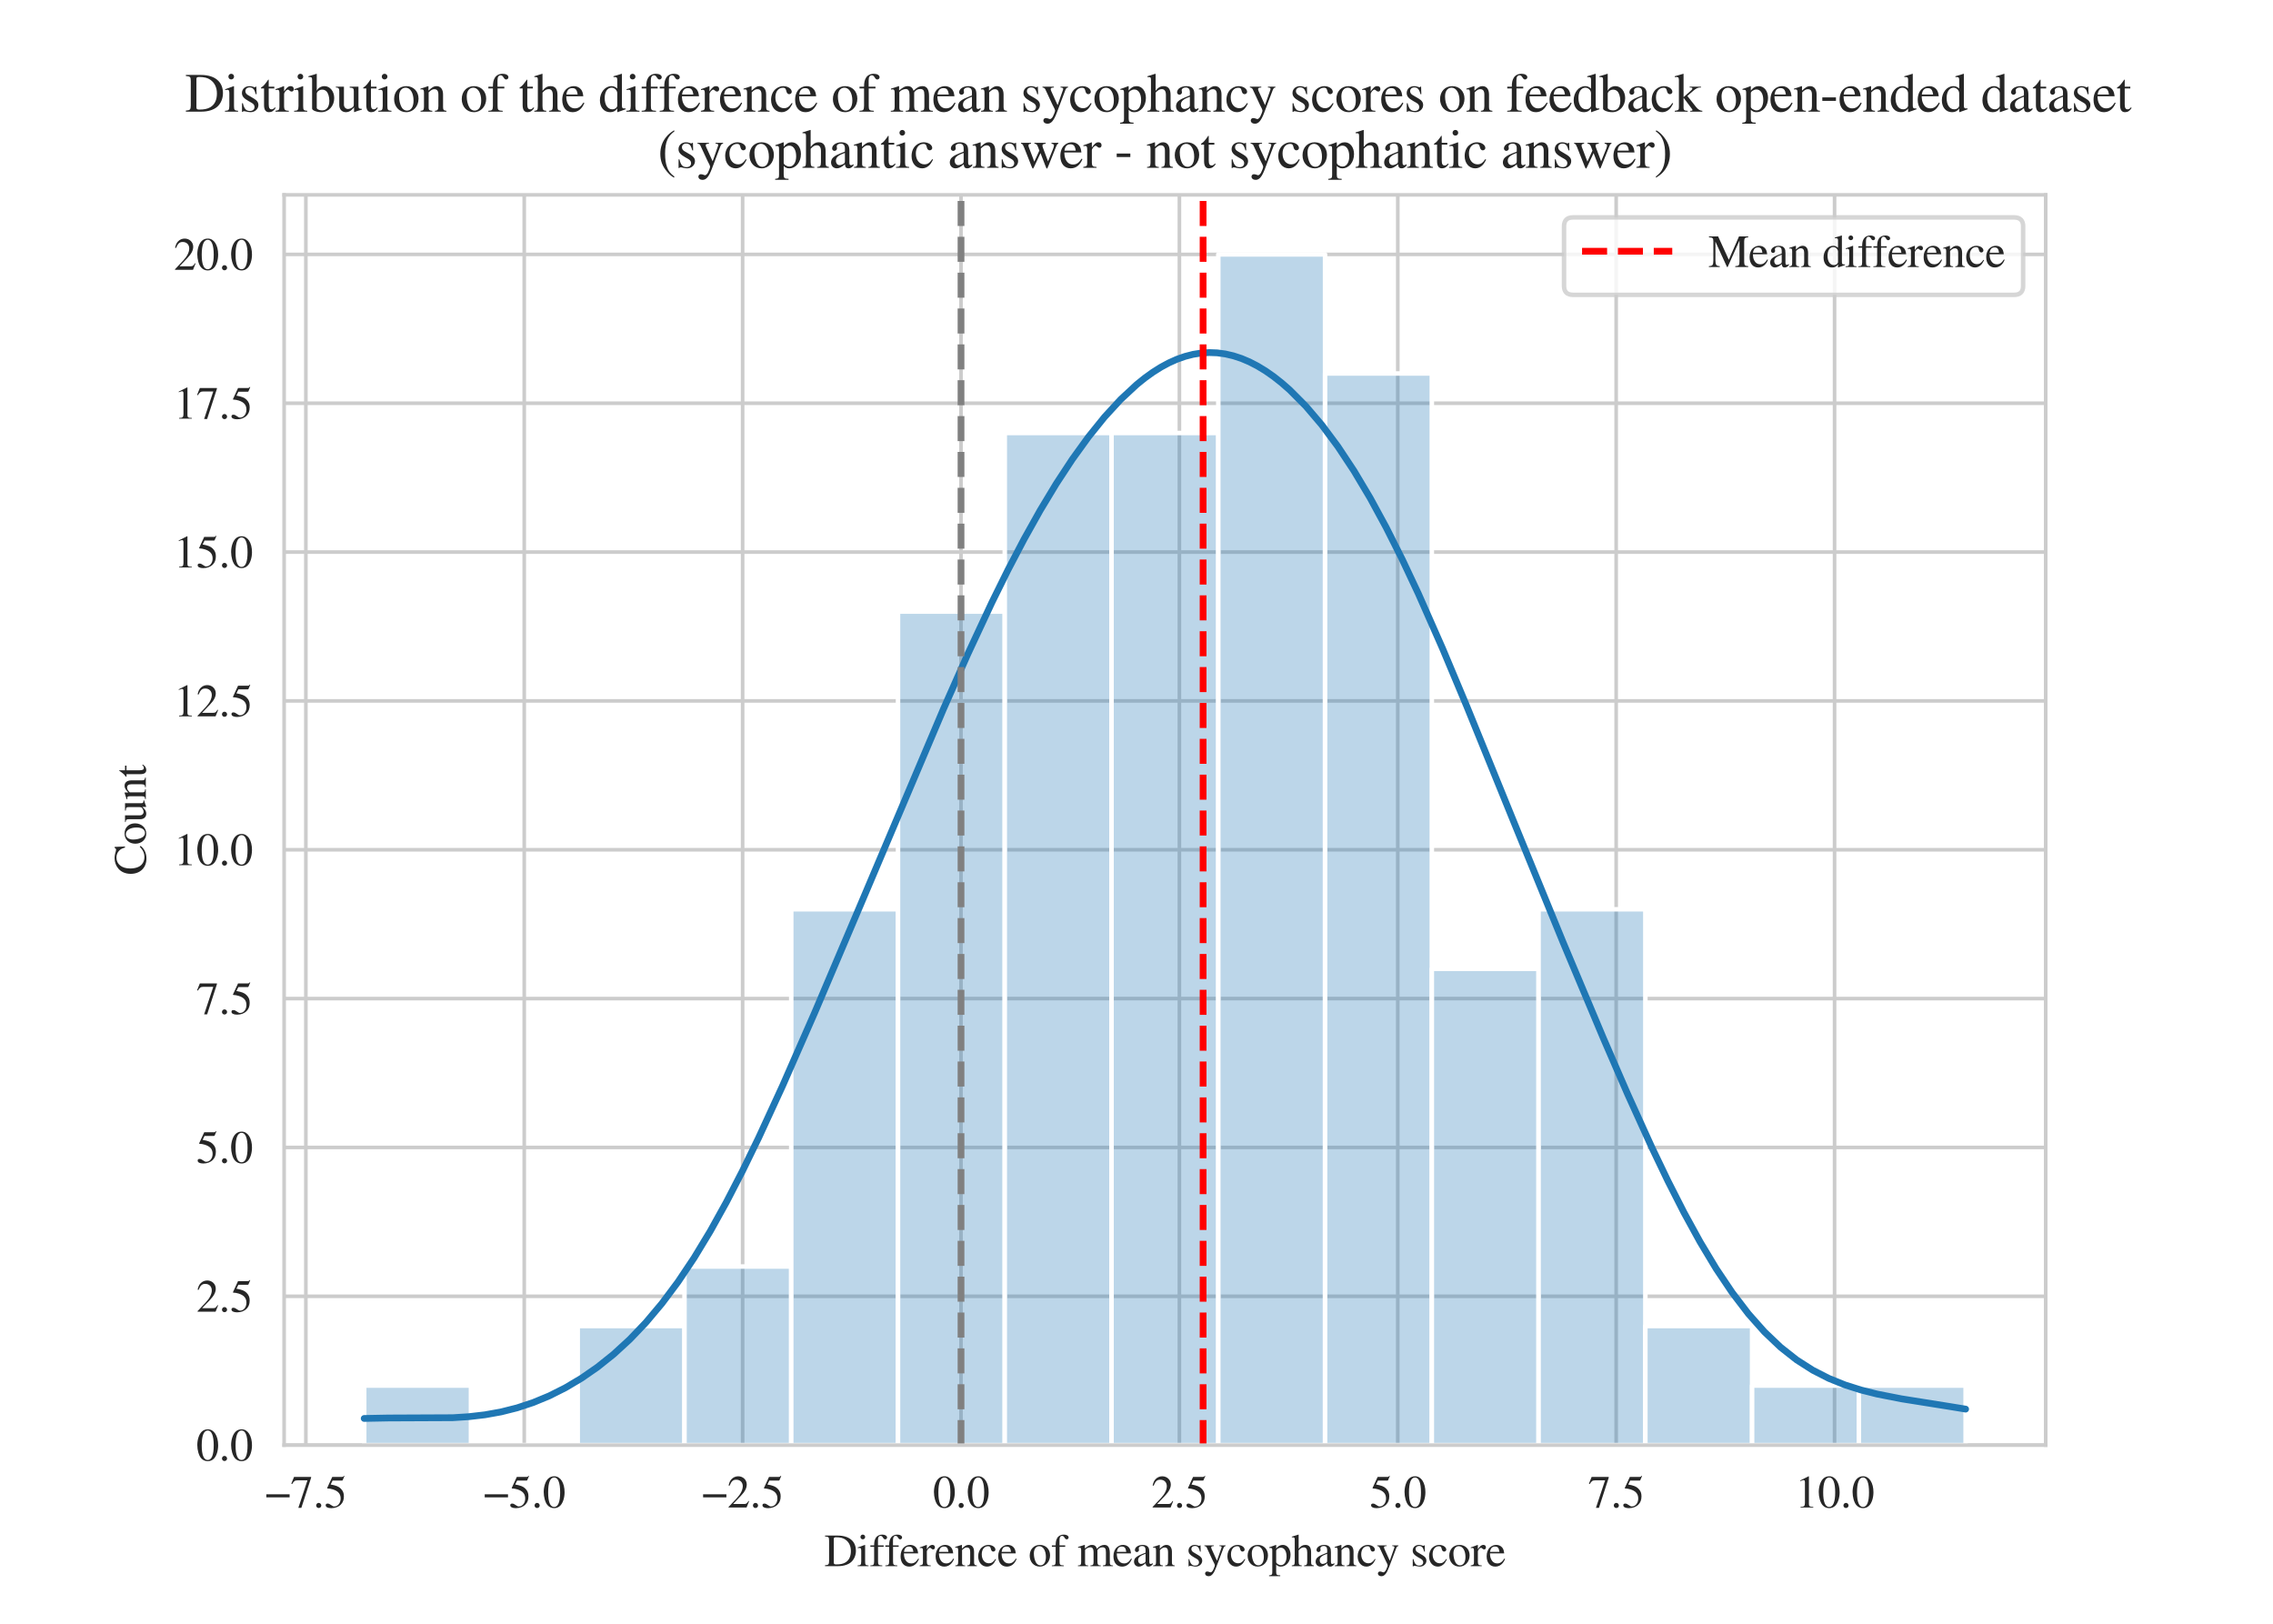 <?xml version="1.0" encoding="utf-8" standalone="no"?>
<!DOCTYPE svg PUBLIC "-//W3C//DTD SVG 1.1//EN"
  "http://www.w3.org/Graphics/SVG/1.1/DTD/svg11.dtd">
<svg xmlns:xlink="http://www.w3.org/1999/xlink" width="504pt" height="360pt" viewBox="0 0 504 360" xmlns="http://www.w3.org/2000/svg" version="1.1">
 <defs>
  <style type="text/css">*{stroke-linejoin: round; stroke-linecap: butt}</style>
 </defs>
 <g id="figure_1">
  <g id="patch_1">
   <path d="M 0 360 
L 504 360 
L 504 0 
L 0 0 
z
" style="fill: #ffffff"/>
  </g>
  <g id="axes_1">
   <g id="patch_2">
    <path d="M 63 320.4 
L 453.6 320.4 
L 453.6 43.2 
L 63 43.2 
z
" style="fill: #ffffff"/>
   </g>
   <g id="matplotlib.axis_1">
    <g id="xtick_1">
     <g id="line2d_1">
      <path d="M 67.82 320.4 
L 67.82 43.2 
" clip-path="url(#p49fadccf43)" style="fill: none; stroke: #cccccc; stroke-width: 0.8; stroke-linecap: round"/>
     </g>
     <g id="text_1">
      <!-- −7.5 -->
      <g style="fill: #262626" transform="translate(58.749 334.23) scale(0.1 -0.1)">
       <defs>
        <path id="NimbusRoman-Regular-2212" d="M 3418 1408 
L 3418 1830 
L 192 1830 
L 192 1408 
L 3418 1408 
z
" transform="scale(0.016)"/>
        <path id="NimbusRoman-Regular-37" d="M 2874 4237 
L 506 4237 
L 128 3296 
L 237 3245 
C 499 3674 621 3757 979 3763 
L 2368 3763 
L 1101 -51 
L 1517 -51 
L 2874 4134 
L 2874 4237 
z
" transform="scale(0.016)"/>
        <path id="NimbusRoman-Regular-2e" d="M 800 640 
C 608 640 448 480 448 275 
C 448 90 608 -70 794 -70 
C 992 -70 1158 83 1158 275 
C 1158 474 992 640 800 640 
z
" transform="scale(0.016)"/>
        <path id="NimbusRoman-Regular-35" d="M 1158 3731 
L 2413 3731 
C 2522 3731 2541 3738 2560 3789 
L 2803 4358 
L 2746 4403 
C 2650 4275 2592 4237 2451 4237 
L 1114 4237 
L 416 2720 
C 410 2707 410 2701 410 2688 
C 410 2650 435 2637 486 2637 
C 691 2637 941 2592 1210 2509 
C 1946 2272 2278 1882 2278 1242 
C 2278 627 1894 147 1389 147 
C 1261 147 1158 192 966 333 
C 762 486 621 544 474 544 
C 294 544 205 467 205 307 
C 205 64 499 -90 986 -90 
C 1517 -90 1978 83 2304 410 
C 2592 698 2726 1062 2726 1549 
C 2726 2010 2605 2304 2291 2624 
C 2010 2906 1645 3053 890 3187 
L 1158 3731 
z
" transform="scale(0.016)"/>
       </defs>
       <use xlink:href="#NimbusRoman-Regular-2212"/>
       <use xlink:href="#NimbusRoman-Regular-37" x="56.4"/>
       <use xlink:href="#NimbusRoman-Regular-2e" x="106.4"/>
       <use xlink:href="#NimbusRoman-Regular-35" x="131.4"/>
      </g>
     </g>
    </g>
    <g id="xtick_2">
     <g id="line2d_2">
      <path d="M 116.243 320.4 
L 116.243 43.2 
" clip-path="url(#p49fadccf43)" style="fill: none; stroke: #cccccc; stroke-width: 0.8; stroke-linecap: round"/>
     </g>
     <g id="text_2">
      <!-- −5.0 -->
      <g style="fill: #262626" transform="translate(107.173 334.23) scale(0.1 -0.1)">
       <defs>
        <path id="NimbusRoman-Regular-30" d="M 1626 4326 
C 1274 4326 1005 4224 768 3994 
C 397 3635 154 2899 154 2150 
C 154 1446 365 704 666 346 
C 902 64 1229 -90 1600 -90 
C 1926 -90 2202 19 2432 243 
C 2803 595 3046 1338 3046 2112 
C 3046 3424 2464 4326 1626 4326 
z
M 1606 4160 
C 2144 4160 2432 3437 2432 2099 
C 2432 762 2150 77 1600 77 
C 1050 77 768 762 768 2093 
C 768 3456 1056 4160 1606 4160 
z
" transform="scale(0.016)"/>
       </defs>
       <use xlink:href="#NimbusRoman-Regular-2212"/>
       <use xlink:href="#NimbusRoman-Regular-35" x="56.4"/>
       <use xlink:href="#NimbusRoman-Regular-2e" x="106.4"/>
       <use xlink:href="#NimbusRoman-Regular-30" x="131.4"/>
      </g>
     </g>
    </g>
    <g id="xtick_3">
     <g id="line2d_3">
      <path d="M 164.666 320.4 
L 164.666 43.2 
" clip-path="url(#p49fadccf43)" style="fill: none; stroke: #cccccc; stroke-width: 0.8; stroke-linecap: round"/>
     </g>
     <g id="text_3">
      <!-- −2.5 -->
      <g style="fill: #262626" transform="translate(155.596 334.23) scale(0.1 -0.1)">
       <defs>
        <path id="NimbusRoman-Regular-32" d="M 3040 877 
L 2957 909 
C 2720 538 2650 493 2349 486 
L 819 486 
L 1894 1613 
C 2464 2208 2714 2694 2714 3194 
C 2714 3834 2195 4326 1530 4326 
C 1178 4326 845 4186 608 3930 
C 403 3712 307 3507 198 3053 
L 333 3021 
C 589 3648 813 3853 1261 3853 
C 1805 3853 2163 3488 2163 2950 
C 2163 2445 1869 1856 1331 1286 
L 192 77 
L 192 0 
L 2688 0 
L 3040 877 
z
" transform="scale(0.016)"/>
       </defs>
       <use xlink:href="#NimbusRoman-Regular-2212"/>
       <use xlink:href="#NimbusRoman-Regular-32" x="56.4"/>
       <use xlink:href="#NimbusRoman-Regular-2e" x="106.4"/>
       <use xlink:href="#NimbusRoman-Regular-35" x="131.4"/>
      </g>
     </g>
    </g>
    <g id="xtick_4">
     <g id="line2d_4">
      <path d="M 213.09 320.4 
L 213.09 43.2 
" clip-path="url(#p49fadccf43)" style="fill: none; stroke: #cccccc; stroke-width: 0.8; stroke-linecap: round"/>
     </g>
     <g id="text_4">
      <!-- 0.0 -->
      <g style="fill: #262626" transform="translate(206.84 334.23) scale(0.1 -0.1)">
       <use xlink:href="#NimbusRoman-Regular-30"/>
       <use xlink:href="#NimbusRoman-Regular-2e" x="50"/>
       <use xlink:href="#NimbusRoman-Regular-30" x="75"/>
      </g>
     </g>
    </g>
    <g id="xtick_5">
     <g id="line2d_5">
      <path d="M 261.513 320.4 
L 261.513 43.2 
" clip-path="url(#p49fadccf43)" style="fill: none; stroke: #cccccc; stroke-width: 0.8; stroke-linecap: round"/>
     </g>
     <g id="text_5">
      <!-- 2.5 -->
      <g style="fill: #262626" transform="translate(255.263 334.23) scale(0.1 -0.1)">
       <use xlink:href="#NimbusRoman-Regular-32"/>
       <use xlink:href="#NimbusRoman-Regular-2e" x="50"/>
       <use xlink:href="#NimbusRoman-Regular-35" x="75"/>
      </g>
     </g>
    </g>
    <g id="xtick_6">
     <g id="line2d_6">
      <path d="M 309.936 320.4 
L 309.936 43.2 
" clip-path="url(#p49fadccf43)" style="fill: none; stroke: #cccccc; stroke-width: 0.8; stroke-linecap: round"/>
     </g>
     <g id="text_6">
      <!-- 5.0 -->
      <g style="fill: #262626" transform="translate(303.686 334.23) scale(0.1 -0.1)">
       <use xlink:href="#NimbusRoman-Regular-35"/>
       <use xlink:href="#NimbusRoman-Regular-2e" x="50"/>
       <use xlink:href="#NimbusRoman-Regular-30" x="75"/>
      </g>
     </g>
    </g>
    <g id="xtick_7">
     <g id="line2d_7">
      <path d="M 358.36 320.4 
L 358.36 43.2 
" clip-path="url(#p49fadccf43)" style="fill: none; stroke: #cccccc; stroke-width: 0.8; stroke-linecap: round"/>
     </g>
     <g id="text_7">
      <!-- 7.5 -->
      <g style="fill: #262626" transform="translate(352.11 334.23) scale(0.1 -0.1)">
       <use xlink:href="#NimbusRoman-Regular-37"/>
       <use xlink:href="#NimbusRoman-Regular-2e" x="50"/>
       <use xlink:href="#NimbusRoman-Regular-35" x="75"/>
      </g>
     </g>
    </g>
    <g id="xtick_8">
     <g id="line2d_8">
      <path d="M 406.783 320.4 
L 406.783 43.2 
" clip-path="url(#p49fadccf43)" style="fill: none; stroke: #cccccc; stroke-width: 0.8; stroke-linecap: round"/>
     </g>
     <g id="text_8">
      <!-- 10.0 -->
      <g style="fill: #262626" transform="translate(398.033 334.23) scale(0.1 -0.1)">
       <defs>
        <path id="NimbusRoman-Regular-31" d="M 755 0 
L 2522 0 
L 2522 96 
C 2029 96 1920 166 1914 474 
L 1914 4314 
L 1862 4326 
L 710 3744 
L 710 3654 
C 960 3750 1114 3795 1171 3795 
C 1306 3795 1363 3699 1363 3494 
L 1363 595 
C 1350 192 1242 102 755 96 
L 755 0 
z
" transform="scale(0.016)"/>
       </defs>
       <use xlink:href="#NimbusRoman-Regular-31"/>
       <use xlink:href="#NimbusRoman-Regular-30" x="50"/>
       <use xlink:href="#NimbusRoman-Regular-2e" x="100"/>
       <use xlink:href="#NimbusRoman-Regular-30" x="125"/>
      </g>
     </g>
    </g>
    <g id="text_9">
     <!-- Difference of mean sycophancy score -->
     <g style="fill: #262626" transform="translate(182.772 347.23) scale(0.1 -0.1)">
      <defs>
       <path id="NimbusRoman-Regular-44" d="M 102 0 
L 1920 0 
C 2662 0 3334 211 3731 570 
C 4147 947 4384 1517 4384 2138 
C 4384 2714 4198 3213 3840 3565 
C 3405 4006 2707 4237 1830 4237 
L 102 4237 
L 102 4115 
C 608 4070 659 4019 666 3539 
L 666 698 
C 659 230 582 154 102 122 
L 102 0 
z
M 1318 3750 
C 1318 3949 1382 4000 1651 4000 
C 2208 4000 2618 3898 2925 3680 
C 3424 3334 3686 2784 3686 2093 
C 3686 1338 3424 800 2906 499 
C 2579 314 2208 237 1651 237 
C 1395 237 1318 294 1318 499 
L 1318 3750 
z
" transform="scale(0.016)"/>
       <path id="NimbusRoman-Regular-69" d="M 102 0 
L 1619 0 
L 1619 96 
C 1197 128 1152 186 1146 653 
L 1146 2925 
L 1120 2944 
L 128 2592 
L 128 2496 
L 179 2502 
C 256 2515 333 2522 397 2522 
C 550 2522 608 2419 608 2138 
L 608 653 
C 595 179 538 115 102 96 
L 102 0 
z
M 819 4371 
C 646 4371 499 4224 499 4045 
C 499 3859 640 3718 819 3718 
C 1011 3718 1152 3859 1152 4045 
C 1152 4230 1005 4371 819 4371 
z
" transform="scale(0.016)"/>
       <path id="NimbusRoman-Regular-66" d="M 1978 2880 
L 1190 2880 
L 1190 3622 
C 1190 4000 1312 4192 1555 4192 
C 1696 4192 1779 4128 1894 3942 
C 1997 3776 2074 3712 2182 3712 
C 2336 3712 2451 3827 2451 3974 
C 2451 4205 2170 4371 1786 4371 
C 1382 4371 1050 4198 883 3910 
C 717 3622 666 3392 659 2880 
L 134 2880 
L 134 2675 
L 659 2675 
L 659 666 
C 646 186 582 115 128 96 
L 128 0 
L 1792 0 
L 1792 96 
C 1267 115 1197 186 1197 666 
L 1197 2675 
L 1978 2675 
L 1978 2880 
z
" transform="scale(0.016)"/>
       <path id="NimbusRoman-Regular-65" d="M 2611 1050 
C 2304 563 2029 378 1619 378 
C 1254 378 979 563 794 928 
C 678 1171 634 1376 621 1773 
L 2592 1773 
C 2541 2189 2477 2374 2317 2579 
C 2125 2810 1830 2944 1498 2944 
C 1178 2944 877 2829 634 2611 
C 333 2349 160 1894 160 1370 
C 160 486 621 -64 1357 -64 
C 1965 -64 2445 314 2714 1005 
L 2611 1050 
z
M 634 1978 
C 704 2477 922 2714 1312 2714 
C 1702 2714 1856 2534 1939 1978 
L 634 1978 
z
" transform="scale(0.016)"/>
       <path id="NimbusRoman-Regular-72" d="M 32 0 
L 1568 0 
L 1568 96 
C 1139 109 1037 198 1024 576 
L 1024 2016 
C 1024 2221 1293 2541 1472 2541 
C 1510 2541 1568 2509 1638 2445 
C 1734 2349 1811 2317 1894 2317 
C 2048 2317 2144 2426 2144 2605 
C 2144 2816 2010 2944 1792 2944 
C 1523 2944 1344 2803 1024 2342 
L 1024 2931 
L 992 2944 
C 634 2803 403 2714 45 2598 
L 45 2496 
C 134 2515 192 2522 269 2522 
C 429 2522 486 2419 486 2138 
L 486 538 
C 474 205 435 166 32 96 
L 32 0 
z
" transform="scale(0.016)"/>
       <path id="NimbusRoman-Regular-6e" d="M 115 0 
L 1472 0 
L 1472 96 
C 1152 115 1050 198 1050 429 
L 1050 2227 
C 1357 2515 1498 2592 1709 2592 
C 2022 2592 2176 2394 2176 1971 
L 2176 634 
C 2163 218 2086 115 1773 96 
L 1773 0 
L 3104 0 
L 3104 96 
C 2790 128 2720 205 2714 518 
L 2714 1984 
C 2714 2586 2432 2944 1958 2944 
C 1664 2944 1466 2835 1030 2426 
L 1030 2931 
L 986 2944 
C 653 2822 435 2752 102 2656 
L 102 2547 
C 147 2566 205 2573 275 2573 
C 454 2573 512 2477 512 2163 
L 512 576 
C 506 198 435 115 115 96 
L 115 0 
z
" transform="scale(0.016)"/>
       <path id="NimbusRoman-Regular-63" d="M 2547 998 
C 2240 550 2010 397 1645 397 
C 1056 397 653 909 653 1645 
C 653 2310 1005 2758 1523 2758 
C 1754 2758 1837 2694 1901 2451 
L 1939 2310 
C 1990 2125 2106 2016 2246 2016 
C 2413 2016 2547 2138 2547 2285 
C 2547 2643 2099 2944 1562 2944 
C 1248 2944 922 2816 659 2586 
C 339 2304 160 1869 160 1357 
C 160 531 666 -64 1376 -64 
C 1664 -64 1920 38 2150 237 
C 2323 384 2445 563 2637 941 
L 2547 998 
z
" transform="scale(0.016)"/>
       <path id="NimbusRoman-Regular-20" transform="scale(0.016)"/>
       <path id="NimbusRoman-Regular-6f" d="M 1600 2944 
C 762 2944 186 2330 186 1446 
C 186 576 781 -64 1587 -64 
C 2394 -64 3008 608 3008 1498 
C 3008 2342 2419 2944 1600 2944 
z
M 1517 2765 
C 2054 2765 2432 2150 2432 1274 
C 2432 544 2144 115 1664 115 
C 1414 115 1178 269 1043 525 
C 864 858 762 1306 762 1760 
C 762 2368 1056 2765 1517 2765 
z
" transform="scale(0.016)"/>
       <path id="NimbusRoman-Regular-6d" d="M 102 0 
L 1523 0 
L 1523 96 
C 1197 102 1094 173 1088 429 
L 1088 2234 
C 1088 2246 1139 2310 1184 2355 
C 1344 2502 1619 2611 1843 2611 
C 2125 2611 2266 2387 2266 1939 
L 2266 550 
C 2253 186 2189 115 1830 96 
L 1830 0 
L 3264 0 
L 3264 96 
C 2906 96 2816 198 2803 608 
L 2803 2221 
C 2995 2496 3200 2611 3501 2611 
C 3866 2611 3981 2438 3981 1907 
L 3981 557 
C 3968 179 3930 134 3558 96 
L 3558 0 
L 4960 0 
L 4960 96 
L 4794 109 
C 4589 141 4518 237 4518 486 
L 4518 1805 
C 4518 2560 4269 2944 3776 2944 
C 3405 2944 3078 2778 2733 2406 
C 2618 2771 2400 2944 2054 2944 
C 1766 2944 1594 2861 1062 2451 
L 1062 2931 
L 1018 2944 
C 678 2822 461 2752 122 2656 
L 122 2547 
C 198 2566 256 2573 326 2573 
C 493 2573 550 2470 550 2163 
L 550 544 
C 538 186 454 96 102 96 
L 102 0 
z
" transform="scale(0.016)"/>
       <path id="NimbusRoman-Regular-61" d="M 2829 422 
C 2720 333 2643 301 2547 301 
C 2400 301 2355 390 2355 672 
L 2355 1920 
C 2355 2253 2323 2438 2227 2592 
C 2086 2822 1811 2944 1434 2944 
C 832 2944 358 2630 358 2227 
C 358 2080 480 1952 634 1952 
C 787 1952 922 2080 922 2221 
C 922 2246 915 2278 909 2323 
C 896 2381 890 2432 890 2477 
C 890 2650 1094 2790 1350 2790 
C 1664 2790 1837 2605 1837 2259 
L 1837 1869 
C 858 1478 742 1421 467 1178 
C 326 1050 237 832 237 621 
C 237 218 518 -64 909 -64 
C 1190 -64 1453 70 1843 403 
C 1875 64 1990 -64 2253 -64 
C 2470 -64 2605 13 2829 256 
L 2829 422 
z
M 1837 787 
C 1837 595 1805 525 1670 448 
C 1510 358 1338 307 1203 307 
C 979 307 800 525 800 800 
L 800 826 
C 806 1210 1088 1453 1837 1715 
L 1837 787 
z
" transform="scale(0.016)"/>
       <path id="NimbusRoman-Regular-73" d="M 2016 2010 
L 1990 2886 
L 1920 2886 
C 1888 2835 1856 2816 1818 2816 
C 1779 2816 1715 2829 1645 2861 
C 1498 2912 1350 2944 1197 2944 
C 691 2944 326 2611 326 2150 
C 326 1792 531 1536 1075 1229 
L 1446 1018 
C 1670 890 1779 736 1779 538 
C 1779 256 1574 77 1248 77 
C 806 77 582 320 435 973 
L 333 973 
L 333 -26 
L 416 -26 
C 461 38 486 51 563 51 
C 634 51 710 38 858 0 
C 1030 -38 1197 -64 1325 -64 
C 1824 -64 2227 307 2227 755 
C 2227 1075 2074 1286 1690 1517 
L 998 1926 
C 819 2035 723 2189 723 2362 
C 723 2624 922 2797 1216 2797 
C 1581 2797 1773 2586 1920 2010 
L 2016 2010 
z
" transform="scale(0.016)"/>
       <path id="NimbusRoman-Regular-79" d="M 3040 2880 
L 2176 2880 
L 2176 2784 
C 2381 2784 2483 2726 2483 2624 
C 2483 2598 2477 2560 2458 2515 
L 1837 749 
L 1101 2368 
C 1062 2458 1037 2547 1037 2611 
C 1037 2726 1133 2771 1408 2784 
L 1408 2880 
L 90 2880 
L 90 2790 
C 256 2765 365 2694 416 2586 
L 1146 1011 
C 1222 838 1229 832 1261 768 
C 1440 448 1542 211 1542 115 
C 1542 13 1395 -378 1286 -576 
C 1190 -736 1056 -858 966 -858 
C 928 -858 870 -845 800 -813 
C 685 -768 570 -742 467 -742 
C 314 -742 192 -864 192 -1024 
C 192 -1235 390 -1395 666 -1395 
C 1101 -1395 1395 -1043 1747 -115 
L 2733 2496 
C 2816 2701 2886 2765 3040 2784 
L 3040 2880 
z
" transform="scale(0.016)"/>
       <path id="NimbusRoman-Regular-70" d="M 32 -1389 
L 1581 -1389 
L 1581 -1274 
C 1101 -1267 1024 -1203 1018 -794 
L 1018 211 
C 1248 0 1395 -64 1664 -64 
C 2426 -64 3008 653 3008 1581 
C 3008 2374 2560 2944 1939 2944 
C 1581 2944 1299 2790 1018 2438 
L 1018 2931 
L 979 2944 
C 634 2810 410 2726 58 2618 
L 58 2515 
C 115 2522 154 2522 218 2522 
C 435 2522 480 2458 480 2157 
L 480 -838 
C 480 -1178 410 -1242 32 -1280 
L 32 -1389 
z
M 1018 2138 
C 1018 2330 1376 2560 1670 2560 
C 2144 2560 2458 2074 2458 1325 
C 2458 621 2144 141 1683 141 
C 1382 141 1018 371 1018 563 
L 1018 2138 
z
" transform="scale(0.016)"/>
       <path id="NimbusRoman-Regular-68" d="M 3117 96 
C 2771 154 2739 198 2733 653 
L 2733 1926 
C 2733 2598 2470 2944 1946 2944 
C 1568 2944 1299 2790 1005 2406 
L 1005 4352 
L 973 4371 
C 749 4294 589 4243 237 4141 
L 64 4090 
L 64 3987 
C 90 3994 102 3994 141 3994 
C 416 3994 467 3942 467 3667 
L 467 653 
C 454 192 422 141 58 96 
L 58 0 
L 1440 0 
L 1440 96 
C 1069 128 1018 198 1005 653 
L 1005 2195 
C 1274 2490 1466 2598 1722 2598 
C 2035 2598 2195 2368 2195 1920 
L 2195 653 
C 2182 198 2125 128 1760 96 
L 1760 0 
L 3117 0 
L 3117 96 
z
" transform="scale(0.016)"/>
      </defs>
      <use xlink:href="#NimbusRoman-Regular-44"/>
      <use xlink:href="#NimbusRoman-Regular-69" x="72.2"/>
      <use xlink:href="#NimbusRoman-Regular-66" x="100"/>
      <use xlink:href="#NimbusRoman-Regular-66" x="133.3"/>
      <use xlink:href="#NimbusRoman-Regular-65" x="166.6"/>
      <use xlink:href="#NimbusRoman-Regular-72" x="211"/>
      <use xlink:href="#NimbusRoman-Regular-65" x="244.3"/>
      <use xlink:href="#NimbusRoman-Regular-6e" x="288.7"/>
      <use xlink:href="#NimbusRoman-Regular-63" x="338.7"/>
      <use xlink:href="#NimbusRoman-Regular-65" x="383.1"/>
      <use xlink:href="#NimbusRoman-Regular-20" x="427.5"/>
      <use xlink:href="#NimbusRoman-Regular-6f" x="452.5"/>
      <use xlink:href="#NimbusRoman-Regular-66" x="502.5"/>
      <use xlink:href="#NimbusRoman-Regular-20" x="535.8"/>
      <use xlink:href="#NimbusRoman-Regular-6d" x="560.8"/>
      <use xlink:href="#NimbusRoman-Regular-65" x="638.6"/>
      <use xlink:href="#NimbusRoman-Regular-61" x="683"/>
      <use xlink:href="#NimbusRoman-Regular-6e" x="727.4"/>
      <use xlink:href="#NimbusRoman-Regular-20" x="777.4"/>
      <use xlink:href="#NimbusRoman-Regular-73" x="802.4"/>
      <use xlink:href="#NimbusRoman-Regular-79" x="841.3"/>
      <use xlink:href="#NimbusRoman-Regular-63" x="891.3"/>
      <use xlink:href="#NimbusRoman-Regular-6f" x="935.7"/>
      <use xlink:href="#NimbusRoman-Regular-70" x="985.7"/>
      <use xlink:href="#NimbusRoman-Regular-68" x="1035.7"/>
      <use xlink:href="#NimbusRoman-Regular-61" x="1085.7"/>
      <use xlink:href="#NimbusRoman-Regular-6e" x="1130.1"/>
      <use xlink:href="#NimbusRoman-Regular-63" x="1180.1"/>
      <use xlink:href="#NimbusRoman-Regular-79" x="1224.5"/>
      <use xlink:href="#NimbusRoman-Regular-20" x="1274.5"/>
      <use xlink:href="#NimbusRoman-Regular-73" x="1299.5"/>
      <use xlink:href="#NimbusRoman-Regular-63" x="1338.4"/>
      <use xlink:href="#NimbusRoman-Regular-6f" x="1382.8"/>
      <use xlink:href="#NimbusRoman-Regular-72" x="1432.8"/>
      <use xlink:href="#NimbusRoman-Regular-65" x="1466.1"/>
     </g>
    </g>
   </g>
   <g id="matplotlib.axis_2">
    <g id="ytick_1">
     <g id="line2d_9">
      <path d="M 63 320.4 
L 453.6 320.4 
" clip-path="url(#p49fadccf43)" style="fill: none; stroke: #cccccc; stroke-width: 0.8; stroke-linecap: round"/>
     </g>
     <g id="text_10">
      <!-- 0.0 -->
      <g style="fill: #262626" transform="translate(43.5 323.815) scale(0.1 -0.1)">
       <use xlink:href="#NimbusRoman-Regular-30"/>
       <use xlink:href="#NimbusRoman-Regular-2e" x="50"/>
       <use xlink:href="#NimbusRoman-Regular-30" x="75"/>
      </g>
     </g>
    </g>
    <g id="ytick_2">
     <g id="line2d_10">
      <path d="M 63 287.4 
L 453.6 287.4 
" clip-path="url(#p49fadccf43)" style="fill: none; stroke: #cccccc; stroke-width: 0.8; stroke-linecap: round"/>
     </g>
     <g id="text_11">
      <!-- 2.5 -->
      <g style="fill: #262626" transform="translate(43.5 290.815) scale(0.1 -0.1)">
       <use xlink:href="#NimbusRoman-Regular-32"/>
       <use xlink:href="#NimbusRoman-Regular-2e" x="50"/>
       <use xlink:href="#NimbusRoman-Regular-35" x="75"/>
      </g>
     </g>
    </g>
    <g id="ytick_3">
     <g id="line2d_11">
      <path d="M 63 254.4 
L 453.6 254.4 
" clip-path="url(#p49fadccf43)" style="fill: none; stroke: #cccccc; stroke-width: 0.8; stroke-linecap: round"/>
     </g>
     <g id="text_12">
      <!-- 5.0 -->
      <g style="fill: #262626" transform="translate(43.5 257.815) scale(0.1 -0.1)">
       <use xlink:href="#NimbusRoman-Regular-35"/>
       <use xlink:href="#NimbusRoman-Regular-2e" x="50"/>
       <use xlink:href="#NimbusRoman-Regular-30" x="75"/>
      </g>
     </g>
    </g>
    <g id="ytick_4">
     <g id="line2d_12">
      <path d="M 63 221.4 
L 453.6 221.4 
" clip-path="url(#p49fadccf43)" style="fill: none; stroke: #cccccc; stroke-width: 0.8; stroke-linecap: round"/>
     </g>
     <g id="text_13">
      <!-- 7.5 -->
      <g style="fill: #262626" transform="translate(43.5 224.815) scale(0.1 -0.1)">
       <use xlink:href="#NimbusRoman-Regular-37"/>
       <use xlink:href="#NimbusRoman-Regular-2e" x="50"/>
       <use xlink:href="#NimbusRoman-Regular-35" x="75"/>
      </g>
     </g>
    </g>
    <g id="ytick_5">
     <g id="line2d_13">
      <path d="M 63 188.4 
L 453.6 188.4 
" clip-path="url(#p49fadccf43)" style="fill: none; stroke: #cccccc; stroke-width: 0.8; stroke-linecap: round"/>
     </g>
     <g id="text_14">
      <!-- 10.0 -->
      <g style="fill: #262626" transform="translate(38.5 191.815) scale(0.1 -0.1)">
       <use xlink:href="#NimbusRoman-Regular-31"/>
       <use xlink:href="#NimbusRoman-Regular-30" x="50"/>
       <use xlink:href="#NimbusRoman-Regular-2e" x="100"/>
       <use xlink:href="#NimbusRoman-Regular-30" x="125"/>
      </g>
     </g>
    </g>
    <g id="ytick_6">
     <g id="line2d_14">
      <path d="M 63 155.4 
L 453.6 155.4 
" clip-path="url(#p49fadccf43)" style="fill: none; stroke: #cccccc; stroke-width: 0.8; stroke-linecap: round"/>
     </g>
     <g id="text_15">
      <!-- 12.5 -->
      <g style="fill: #262626" transform="translate(38.5 158.815) scale(0.1 -0.1)">
       <use xlink:href="#NimbusRoman-Regular-31"/>
       <use xlink:href="#NimbusRoman-Regular-32" x="50"/>
       <use xlink:href="#NimbusRoman-Regular-2e" x="100"/>
       <use xlink:href="#NimbusRoman-Regular-35" x="125"/>
      </g>
     </g>
    </g>
    <g id="ytick_7">
     <g id="line2d_15">
      <path d="M 63 122.4 
L 453.6 122.4 
" clip-path="url(#p49fadccf43)" style="fill: none; stroke: #cccccc; stroke-width: 0.8; stroke-linecap: round"/>
     </g>
     <g id="text_16">
      <!-- 15.0 -->
      <g style="fill: #262626" transform="translate(38.5 125.815) scale(0.1 -0.1)">
       <use xlink:href="#NimbusRoman-Regular-31"/>
       <use xlink:href="#NimbusRoman-Regular-35" x="50"/>
       <use xlink:href="#NimbusRoman-Regular-2e" x="100"/>
       <use xlink:href="#NimbusRoman-Regular-30" x="125"/>
      </g>
     </g>
    </g>
    <g id="ytick_8">
     <g id="line2d_16">
      <path d="M 63 89.4 
L 453.6 89.4 
" clip-path="url(#p49fadccf43)" style="fill: none; stroke: #cccccc; stroke-width: 0.8; stroke-linecap: round"/>
     </g>
     <g id="text_17">
      <!-- 17.5 -->
      <g style="fill: #262626" transform="translate(38.5 92.815) scale(0.1 -0.1)">
       <use xlink:href="#NimbusRoman-Regular-31"/>
       <use xlink:href="#NimbusRoman-Regular-37" x="50"/>
       <use xlink:href="#NimbusRoman-Regular-2e" x="100"/>
       <use xlink:href="#NimbusRoman-Regular-35" x="125"/>
      </g>
     </g>
    </g>
    <g id="ytick_9">
     <g id="line2d_17">
      <path d="M 63 56.4 
L 453.6 56.4 
" clip-path="url(#p49fadccf43)" style="fill: none; stroke: #cccccc; stroke-width: 0.8; stroke-linecap: round"/>
     </g>
     <g id="text_18">
      <!-- 20.0 -->
      <g style="fill: #262626" transform="translate(38.5 59.815) scale(0.1 -0.1)">
       <use xlink:href="#NimbusRoman-Regular-32"/>
       <use xlink:href="#NimbusRoman-Regular-30" x="50"/>
       <use xlink:href="#NimbusRoman-Regular-2e" x="100"/>
       <use xlink:href="#NimbusRoman-Regular-30" x="125"/>
      </g>
     </g>
    </g>
    <g id="text_19">
     <!-- Count -->
     <g style="fill: #262626" transform="translate(32.33 194.025) rotate(-90) scale(0.1 -0.1)">
      <defs>
       <path id="NimbusRoman-Regular-43" d="M 3968 2886 
L 3910 4326 
L 3776 4326 
C 3738 4192 3635 4115 3507 4115 
C 3450 4115 3354 4134 3258 4166 
C 2944 4275 2624 4326 2323 4326 
C 1798 4326 1267 4128 870 3776 
C 422 3379 179 2790 179 2086 
C 179 781 1030 -90 2304 -90 
C 3027 -90 3667 205 4051 723 
L 3936 838 
C 3469 384 3040 192 2509 192 
C 2106 192 1747 320 1472 563 
C 1120 877 922 1453 922 2170 
C 922 3328 1517 4070 2445 4070 
C 2810 4070 3142 3936 3398 3686 
C 3603 3482 3699 3302 3821 2886 
L 3968 2886 
z
" transform="scale(0.016)"/>
       <path id="NimbusRoman-Regular-75" d="M 3066 320 
L 3034 320 
C 2720 333 2675 384 2669 685 
L 2669 2880 
L 1658 2880 
L 1658 2771 
C 2054 2752 2131 2688 2131 2368 
L 2131 864 
C 2131 685 2099 595 2010 525 
C 1837 384 1638 307 1446 307 
C 1197 307 992 525 992 794 
L 992 2880 
L 58 2880 
L 58 2790 
C 358 2778 448 2688 454 2381 
L 454 768 
C 454 262 762 -64 1229 -64 
C 1466 -64 1715 38 1888 211 
L 2163 486 
L 2163 -45 
L 2189 -58 
C 2509 70 2739 141 3066 230 
L 3066 320 
z
" transform="scale(0.016)"/>
       <path id="NimbusRoman-Regular-74" d="M 1632 2880 
L 986 2880 
L 986 3622 
C 986 3686 973 3706 941 3706 
C 570 3168 378 2950 192 2842 
C 122 2797 83 2758 83 2720 
C 83 2701 90 2688 109 2675 
L 448 2675 
L 448 749 
C 448 211 640 -64 1018 -64 
C 1331 -64 1574 90 1786 422 
L 1702 493 
C 1562 326 1459 269 1318 269 
C 1082 269 986 442 986 845 
L 986 2675 
L 1632 2675 
L 1632 2880 
z
" transform="scale(0.016)"/>
      </defs>
      <use xlink:href="#NimbusRoman-Regular-43"/>
      <use xlink:href="#NimbusRoman-Regular-6f" x="66.7"/>
      <use xlink:href="#NimbusRoman-Regular-75" x="116.7"/>
      <use xlink:href="#NimbusRoman-Regular-6e" x="166.7"/>
      <use xlink:href="#NimbusRoman-Regular-74" x="216.7"/>
     </g>
    </g>
   </g>
   <g id="patch_3">
    <path d="M 80.755 320.4 
L 104.427 320.4 
L 104.427 307.2 
L 80.755 307.2 
z
" clip-path="url(#p49fadccf43)" style="fill: #1f77b4; fill-opacity: 0.3; stroke: #ffffff; stroke-linejoin: miter"/>
   </g>
   <g id="patch_4">
    <path d="M 104.427 320.4 
L 128.1 320.4 
L 128.1 320.4 
L 104.427 320.4 
z
" clip-path="url(#p49fadccf43)" style="fill: #1f77b4; fill-opacity: 0.3; stroke: #ffffff; stroke-linejoin: miter"/>
   </g>
   <g id="patch_5">
    <path d="M 128.1 320.4 
L 151.773 320.4 
L 151.773 294 
L 128.1 294 
z
" clip-path="url(#p49fadccf43)" style="fill: #1f77b4; fill-opacity: 0.3; stroke: #ffffff; stroke-linejoin: miter"/>
   </g>
   <g id="patch_6">
    <path d="M 151.773 320.4 
L 175.445 320.4 
L 175.445 280.8 
L 151.773 280.8 
z
" clip-path="url(#p49fadccf43)" style="fill: #1f77b4; fill-opacity: 0.3; stroke: #ffffff; stroke-linejoin: miter"/>
   </g>
   <g id="patch_7">
    <path d="M 175.445 320.4 
L 199.118 320.4 
L 199.118 201.6 
L 175.445 201.6 
z
" clip-path="url(#p49fadccf43)" style="fill: #1f77b4; fill-opacity: 0.3; stroke: #ffffff; stroke-linejoin: miter"/>
   </g>
   <g id="patch_8">
    <path d="M 199.118 320.4 
L 222.791 320.4 
L 222.791 135.6 
L 199.118 135.6 
z
" clip-path="url(#p49fadccf43)" style="fill: #1f77b4; fill-opacity: 0.3; stroke: #ffffff; stroke-linejoin: miter"/>
   </g>
   <g id="patch_9">
    <path d="M 222.791 320.4 
L 246.464 320.4 
L 246.464 96 
L 222.791 96 
z
" clip-path="url(#p49fadccf43)" style="fill: #1f77b4; fill-opacity: 0.3; stroke: #ffffff; stroke-linejoin: miter"/>
   </g>
   <g id="patch_10">
    <path d="M 246.464 320.4 
L 270.136 320.4 
L 270.136 96 
L 246.464 96 
z
" clip-path="url(#p49fadccf43)" style="fill: #1f77b4; fill-opacity: 0.3; stroke: #ffffff; stroke-linejoin: miter"/>
   </g>
   <g id="patch_11">
    <path d="M 270.136 320.4 
L 293.809 320.4 
L 293.809 56.4 
L 270.136 56.4 
z
" clip-path="url(#p49fadccf43)" style="fill: #1f77b4; fill-opacity: 0.3; stroke: #ffffff; stroke-linejoin: miter"/>
   </g>
   <g id="patch_12">
    <path d="M 293.809 320.4 
L 317.482 320.4 
L 317.482 82.8 
L 293.809 82.8 
z
" clip-path="url(#p49fadccf43)" style="fill: #1f77b4; fill-opacity: 0.3; stroke: #ffffff; stroke-linejoin: miter"/>
   </g>
   <g id="patch_13">
    <path d="M 317.482 320.4 
L 341.155 320.4 
L 341.155 214.8 
L 317.482 214.8 
z
" clip-path="url(#p49fadccf43)" style="fill: #1f77b4; fill-opacity: 0.3; stroke: #ffffff; stroke-linejoin: miter"/>
   </g>
   <g id="patch_14">
    <path d="M 341.155 320.4 
L 364.827 320.4 
L 364.827 201.6 
L 341.155 201.6 
z
" clip-path="url(#p49fadccf43)" style="fill: #1f77b4; fill-opacity: 0.3; stroke: #ffffff; stroke-linejoin: miter"/>
   </g>
   <g id="patch_15">
    <path d="M 364.827 320.4 
L 388.5 320.4 
L 388.5 294 
L 364.827 294 
z
" clip-path="url(#p49fadccf43)" style="fill: #1f77b4; fill-opacity: 0.3; stroke: #ffffff; stroke-linejoin: miter"/>
   </g>
   <g id="patch_16">
    <path d="M 388.5 320.4 
L 412.173 320.4 
L 412.173 307.2 
L 388.5 307.2 
z
" clip-path="url(#p49fadccf43)" style="fill: #1f77b4; fill-opacity: 0.3; stroke: #ffffff; stroke-linejoin: miter"/>
   </g>
   <g id="patch_17">
    <path d="M 412.173 320.4 
L 435.845 320.4 
L 435.845 307.2 
L 412.173 307.2 
z
" clip-path="url(#p49fadccf43)" style="fill: #1f77b4; fill-opacity: 0.3; stroke: #ffffff; stroke-linejoin: miter"/>
   </g>
   <g id="line2d_18">
    <path d="M 80.755 314.485 
L 86.108 314.383 
L 100.383 314.32 
L 103.951 314.091 
L 107.52 313.676 
L 111.089 313.036 
L 114.658 312.137 
L 118.226 310.957 
L 121.795 309.479 
L 125.364 307.687 
L 128.933 305.566 
L 132.501 303.093 
L 136.07 300.238 
L 139.639 296.963 
L 143.208 293.225 
L 146.776 288.984 
L 150.345 284.205 
L 153.914 278.869 
L 157.483 272.977 
L 161.051 266.552 
L 164.62 259.643 
L 168.189 252.313 
L 173.542 240.695 
L 180.68 224.429 
L 191.386 199.237 
L 209.23 157.119 
L 214.583 145.04 
L 219.936 133.566 
L 223.505 126.35 
L 227.073 119.536 
L 230.642 113.158 
L 234.211 107.243 
L 237.78 101.809 
L 241.348 96.873 
L 244.917 92.452 
L 248.486 88.569 
L 252.055 85.252 
L 253.839 83.815 
L 255.623 82.533 
L 257.408 81.408 
L 259.192 80.445 
L 260.977 79.647 
L 262.761 79.019 
L 264.545 78.561 
L 266.33 78.278 
L 268.114 78.168 
L 269.898 78.233 
L 271.683 78.473 
L 273.467 78.886 
L 275.252 79.47 
L 277.036 80.224 
L 278.82 81.145 
L 280.605 82.229 
L 282.389 83.475 
L 284.173 84.88 
L 285.958 86.441 
L 289.527 90.026 
L 293.095 94.218 
L 296.664 99.013 
L 300.233 104.408 
L 303.802 110.395 
L 307.37 116.956 
L 310.939 124.057 
L 314.508 131.643 
L 319.861 143.772 
L 325.214 156.539 
L 335.92 182.854 
L 346.627 209.014 
L 355.549 230.254 
L 360.902 242.577 
L 366.255 254.369 
L 369.824 261.813 
L 373.392 268.828 
L 376.961 275.337 
L 380.53 281.275 
L 384.099 286.593 
L 387.667 291.266 
L 391.236 295.29 
L 394.805 298.687 
L 398.374 301.498 
L 401.942 303.781 
L 405.511 305.605 
L 409.08 307.045 
L 412.649 308.176 
L 416.217 309.074 
L 421.57 310.126 
L 432.277 311.831 
L 435.845 312.414 
L 435.845 312.414 
" clip-path="url(#p49fadccf43)" style="fill: none; stroke: #1f77b4; stroke-width: 1.5; stroke-linecap: round"/>
   </g>
   <g id="line2d_19">
    <path d="M 266.766 320.4 
L 266.766 43.2 
" clip-path="url(#p49fadccf43)" style="fill: none; stroke-dasharray: 5.55,2.4; stroke-dashoffset: 0; stroke: #ff0000; stroke-width: 1.5"/>
   </g>
   <g id="line2d_20">
    <path d="M 213.09 320.4 
L 213.09 43.2 
" clip-path="url(#p49fadccf43)" style="fill: none; stroke-dasharray: 5.55,2.4; stroke-dashoffset: 0; stroke: #808080; stroke-width: 1.5"/>
   </g>
   <g id="patch_18">
    <path d="M 63 320.4 
L 63 43.2 
" style="fill: none; stroke: #cccccc; stroke-width: 0.8; stroke-linejoin: miter; stroke-linecap: square"/>
   </g>
   <g id="patch_19">
    <path d="M 453.6 320.4 
L 453.6 43.2 
" style="fill: none; stroke: #cccccc; stroke-width: 0.8; stroke-linejoin: miter; stroke-linecap: square"/>
   </g>
   <g id="patch_20">
    <path d="M 63 320.4 
L 453.6 320.4 
" style="fill: none; stroke: #cccccc; stroke-width: 0.8; stroke-linejoin: miter; stroke-linecap: square"/>
   </g>
   <g id="patch_21">
    <path d="M 63 43.2 
L 453.6 43.2 
" style="fill: none; stroke: #cccccc; stroke-width: 0.8; stroke-linejoin: miter; stroke-linecap: square"/>
   </g>
   <g id="text_20">
    <!-- Distribution of the difference of mean sycophancy scores on feedback open-ended dataset  -->
    <g style="fill: #262626" transform="translate(41.021 24.75) scale(0.12 -0.12)">
     <defs>
      <path id="NimbusRoman-Regular-62" d="M 979 4358 
L 947 4371 
C 685 4282 512 4224 205 4141 
L 19 4090 
L 19 3987 
C 58 3994 77 3994 128 3994 
C 384 3994 442 3936 442 3667 
L 442 346 
C 442 147 979 -64 1498 -64 
C 2342 -64 2995 640 2995 1555 
C 2995 2349 2509 2944 1869 2944 
C 1478 2944 1107 2720 979 2400 
L 979 4358 
z
M 979 2061 
C 979 2310 1280 2541 1613 2541 
C 1792 2541 1952 2477 2086 2355 
C 2291 2157 2432 1722 2432 1261 
C 2432 550 2125 141 1600 141 
C 1267 141 979 282 979 448 
L 979 2061 
z
" transform="scale(0.016)"/>
      <path id="NimbusRoman-Regular-64" d="M 3142 371 
C 3059 365 3021 365 2995 365 
C 2771 365 2714 435 2714 730 
L 2714 4358 
L 2682 4371 
C 2381 4269 2163 4198 1741 4090 
L 1741 3987 
C 1792 3994 1824 3994 1882 3994 
C 2118 3994 2176 3930 2176 3667 
L 2176 2669 
C 1933 2874 1760 2944 1504 2944 
C 768 2944 173 2221 173 1312 
C 173 493 646 -64 1357 -64 
C 1715 -64 1958 64 2176 365 
L 2176 -45 
L 2202 -64 
L 3142 269 
L 3142 371 
z
M 2176 653 
C 2176 608 2131 531 2067 461 
C 1958 333 1792 269 1606 269 
C 1069 269 723 781 723 1574 
C 723 2291 1037 2765 1523 2765 
C 1869 2765 2176 2464 2176 2125 
L 2176 653 
z
" transform="scale(0.016)"/>
      <path id="NimbusRoman-Regular-6b" d="M 45 0 
L 1542 0 
L 1542 96 
L 1414 102 
C 1146 122 1069 192 1062 429 
L 1062 1606 
L 1958 410 
C 1984 378 2003 346 2022 326 
C 2074 262 2093 224 2093 192 
C 2093 134 2035 96 1958 96 
L 1837 96 
L 1837 0 
L 3232 0 
L 3232 96 
C 2950 115 2752 237 2483 563 
L 1504 1805 
L 1690 1978 
C 2490 2694 2662 2797 3072 2784 
L 3072 2880 
L 1766 2880 
L 1766 2790 
C 2016 2784 2086 2758 2086 2675 
C 2086 2618 2029 2534 1939 2451 
L 1062 1670 
L 1062 4358 
L 1037 4371 
C 787 4294 602 4237 237 4141 
L 45 4090 
L 45 3987 
C 128 3994 186 4000 250 4000 
C 467 4000 525 3917 525 3610 
L 525 525 
C 518 186 499 166 45 96 
L 45 0 
z
" transform="scale(0.016)"/>
      <path id="NimbusRoman-Regular-2d" d="M 250 1645 
L 250 1242 
L 1824 1242 
L 1824 1645 
L 250 1645 
z
" transform="scale(0.016)"/>
     </defs>
     <use xlink:href="#NimbusRoman-Regular-44"/>
     <use xlink:href="#NimbusRoman-Regular-69" x="72.2"/>
     <use xlink:href="#NimbusRoman-Regular-73" x="100"/>
     <use xlink:href="#NimbusRoman-Regular-74" x="138.9"/>
     <use xlink:href="#NimbusRoman-Regular-72" x="166.7"/>
     <use xlink:href="#NimbusRoman-Regular-69" x="200"/>
     <use xlink:href="#NimbusRoman-Regular-62" x="227.8"/>
     <use xlink:href="#NimbusRoman-Regular-75" x="277.8"/>
     <use xlink:href="#NimbusRoman-Regular-74" x="327.8"/>
     <use xlink:href="#NimbusRoman-Regular-69" x="355.6"/>
     <use xlink:href="#NimbusRoman-Regular-6f" x="383.4"/>
     <use xlink:href="#NimbusRoman-Regular-6e" x="433.4"/>
     <use xlink:href="#NimbusRoman-Regular-20" x="483.4"/>
     <use xlink:href="#NimbusRoman-Regular-6f" x="508.4"/>
     <use xlink:href="#NimbusRoman-Regular-66" x="558.4"/>
     <use xlink:href="#NimbusRoman-Regular-20" x="591.7"/>
     <use xlink:href="#NimbusRoman-Regular-74" x="616.7"/>
     <use xlink:href="#NimbusRoman-Regular-68" x="644.5"/>
     <use xlink:href="#NimbusRoman-Regular-65" x="694.5"/>
     <use xlink:href="#NimbusRoman-Regular-20" x="738.9"/>
     <use xlink:href="#NimbusRoman-Regular-64" x="763.9"/>
     <use xlink:href="#NimbusRoman-Regular-69" x="813.9"/>
     <use xlink:href="#NimbusRoman-Regular-66" x="841.7"/>
     <use xlink:href="#NimbusRoman-Regular-66" x="875"/>
     <use xlink:href="#NimbusRoman-Regular-65" x="908.3"/>
     <use xlink:href="#NimbusRoman-Regular-72" x="952.7"/>
     <use xlink:href="#NimbusRoman-Regular-65" x="986"/>
     <use xlink:href="#NimbusRoman-Regular-6e" x="1030.4"/>
     <use xlink:href="#NimbusRoman-Regular-63" x="1080.4"/>
     <use xlink:href="#NimbusRoman-Regular-65" x="1124.8"/>
     <use xlink:href="#NimbusRoman-Regular-20" x="1169.2"/>
     <use xlink:href="#NimbusRoman-Regular-6f" x="1194.2"/>
     <use xlink:href="#NimbusRoman-Regular-66" x="1244.2"/>
     <use xlink:href="#NimbusRoman-Regular-20" x="1277.5"/>
     <use xlink:href="#NimbusRoman-Regular-6d" x="1302.5"/>
     <use xlink:href="#NimbusRoman-Regular-65" x="1380.3"/>
     <use xlink:href="#NimbusRoman-Regular-61" x="1424.7"/>
     <use xlink:href="#NimbusRoman-Regular-6e" x="1469.1"/>
     <use xlink:href="#NimbusRoman-Regular-20" x="1519.1"/>
     <use xlink:href="#NimbusRoman-Regular-73" x="1544.1"/>
     <use xlink:href="#NimbusRoman-Regular-79" x="1583"/>
     <use xlink:href="#NimbusRoman-Regular-63" x="1632.999"/>
     <use xlink:href="#NimbusRoman-Regular-6f" x="1677.399"/>
     <use xlink:href="#NimbusRoman-Regular-70" x="1727.399"/>
     <use xlink:href="#NimbusRoman-Regular-68" x="1777.399"/>
     <use xlink:href="#NimbusRoman-Regular-61" x="1827.399"/>
     <use xlink:href="#NimbusRoman-Regular-6e" x="1871.799"/>
     <use xlink:href="#NimbusRoman-Regular-63" x="1921.799"/>
     <use xlink:href="#NimbusRoman-Regular-79" x="1966.199"/>
     <use xlink:href="#NimbusRoman-Regular-20" x="2016.199"/>
     <use xlink:href="#NimbusRoman-Regular-73" x="2041.199"/>
     <use xlink:href="#NimbusRoman-Regular-63" x="2080.099"/>
     <use xlink:href="#NimbusRoman-Regular-6f" x="2124.499"/>
     <use xlink:href="#NimbusRoman-Regular-72" x="2174.499"/>
     <use xlink:href="#NimbusRoman-Regular-65" x="2207.799"/>
     <use xlink:href="#NimbusRoman-Regular-73" x="2252.199"/>
     <use xlink:href="#NimbusRoman-Regular-20" x="2291.099"/>
     <use xlink:href="#NimbusRoman-Regular-6f" x="2316.099"/>
     <use xlink:href="#NimbusRoman-Regular-6e" x="2366.099"/>
     <use xlink:href="#NimbusRoman-Regular-20" x="2416.099"/>
     <use xlink:href="#NimbusRoman-Regular-66" x="2441.099"/>
     <use xlink:href="#NimbusRoman-Regular-65" x="2474.399"/>
     <use xlink:href="#NimbusRoman-Regular-65" x="2518.799"/>
     <use xlink:href="#NimbusRoman-Regular-64" x="2563.199"/>
     <use xlink:href="#NimbusRoman-Regular-62" x="2613.199"/>
     <use xlink:href="#NimbusRoman-Regular-61" x="2663.199"/>
     <use xlink:href="#NimbusRoman-Regular-63" x="2707.599"/>
     <use xlink:href="#NimbusRoman-Regular-6b" x="2751.999"/>
     <use xlink:href="#NimbusRoman-Regular-20" x="2801.999"/>
     <use xlink:href="#NimbusRoman-Regular-6f" x="2826.999"/>
     <use xlink:href="#NimbusRoman-Regular-70" x="2876.999"/>
     <use xlink:href="#NimbusRoman-Regular-65" x="2926.999"/>
     <use xlink:href="#NimbusRoman-Regular-6e" x="2971.399"/>
     <use xlink:href="#NimbusRoman-Regular-2d" x="3021.399"/>
     <use xlink:href="#NimbusRoman-Regular-65" x="3054.699"/>
     <use xlink:href="#NimbusRoman-Regular-6e" x="3099.099"/>
     <use xlink:href="#NimbusRoman-Regular-64" x="3149.099"/>
     <use xlink:href="#NimbusRoman-Regular-65" x="3199.099"/>
     <use xlink:href="#NimbusRoman-Regular-64" x="3243.499"/>
     <use xlink:href="#NimbusRoman-Regular-20" x="3293.499"/>
     <use xlink:href="#NimbusRoman-Regular-64" x="3318.499"/>
     <use xlink:href="#NimbusRoman-Regular-61" x="3368.499"/>
     <use xlink:href="#NimbusRoman-Regular-74" x="3412.899"/>
     <use xlink:href="#NimbusRoman-Regular-61" x="3440.699"/>
     <use xlink:href="#NimbusRoman-Regular-73" x="3485.099"/>
     <use xlink:href="#NimbusRoman-Regular-65" x="3523.999"/>
     <use xlink:href="#NimbusRoman-Regular-74" x="3568.399"/>
     <use xlink:href="#NimbusRoman-Regular-20" x="3596.199"/>
    </g>
    <!-- (sycophantic answer - not sycophantic answer) -->
    <g style="fill: #262626" transform="translate(145.826 37.2) scale(0.12 -0.12)">
     <defs>
      <path id="NimbusRoman-Regular-28" d="M 1888 4326 
C 1414 4013 1222 3853 986 3558 
C 531 3002 307 2362 307 1613 
C 307 794 544 173 1107 -480 
C 1370 -787 1536 -928 1869 -1133 
L 1946 -1030 
C 1434 -627 1254 -397 1082 77 
C 928 506 858 986 858 1632 
C 858 2304 941 2835 1114 3226 
C 1293 3622 1485 3853 1946 4224 
L 1888 4326 
z
" transform="scale(0.016)"/>
      <path id="NimbusRoman-Regular-77" d="M 3654 2880 
L 3654 2784 
C 3872 2739 3936 2694 3936 2586 
C 3936 2490 3898 2336 3827 2163 
L 3251 742 
L 2714 2176 
C 2605 2470 2605 2470 2605 2554 
C 2605 2694 2675 2739 2976 2784 
L 2976 2880 
L 1677 2880 
L 1677 2784 
C 1914 2758 1990 2682 2118 2342 
C 2150 2253 2208 2093 2246 1984 
L 1664 710 
L 1030 2381 
C 1005 2445 992 2509 992 2573 
C 992 2707 1062 2758 1286 2784 
L 1286 2880 
L 134 2880 
L 134 2784 
C 282 2771 333 2707 474 2381 
L 1338 192 
C 1414 -6 1466 -90 1504 -90 
C 1536 -90 1587 -13 1664 160 
L 2381 1696 
L 2963 186 
C 3059 -58 3072 -90 3117 -90 
C 3162 -90 3194 -32 3296 224 
L 4179 2438 
C 4294 2707 4314 2739 4442 2784 
L 4442 2880 
L 3654 2880 
z
" transform="scale(0.016)"/>
      <path id="NimbusRoman-Regular-29" d="M 243 -1133 
C 717 -819 909 -659 1146 -365 
C 1600 192 1824 832 1824 1581 
C 1824 2400 1587 3021 1024 3674 
C 762 3981 595 4122 262 4326 
L 186 4224 
C 698 3821 870 3597 1050 3117 
C 1203 2688 1274 2208 1274 1562 
C 1274 890 1190 365 1018 -26 
C 845 -422 646 -659 186 -1030 
L 243 -1133 
z
" transform="scale(0.016)"/>
     </defs>
     <use xlink:href="#NimbusRoman-Regular-28"/>
     <use xlink:href="#NimbusRoman-Regular-73" x="33.3"/>
     <use xlink:href="#NimbusRoman-Regular-79" x="72.2"/>
     <use xlink:href="#NimbusRoman-Regular-63" x="122.2"/>
     <use xlink:href="#NimbusRoman-Regular-6f" x="166.6"/>
     <use xlink:href="#NimbusRoman-Regular-70" x="216.6"/>
     <use xlink:href="#NimbusRoman-Regular-68" x="266.6"/>
     <use xlink:href="#NimbusRoman-Regular-61" x="316.6"/>
     <use xlink:href="#NimbusRoman-Regular-6e" x="361"/>
     <use xlink:href="#NimbusRoman-Regular-74" x="411"/>
     <use xlink:href="#NimbusRoman-Regular-69" x="438.8"/>
     <use xlink:href="#NimbusRoman-Regular-63" x="466.6"/>
     <use xlink:href="#NimbusRoman-Regular-20" x="511"/>
     <use xlink:href="#NimbusRoman-Regular-61" x="536"/>
     <use xlink:href="#NimbusRoman-Regular-6e" x="580.4"/>
     <use xlink:href="#NimbusRoman-Regular-73" x="630.4"/>
     <use xlink:href="#NimbusRoman-Regular-77" x="669.3"/>
     <use xlink:href="#NimbusRoman-Regular-65" x="741.5"/>
     <use xlink:href="#NimbusRoman-Regular-72" x="785.9"/>
     <use xlink:href="#NimbusRoman-Regular-20" x="819.2"/>
     <use xlink:href="#NimbusRoman-Regular-2d" x="844.2"/>
     <use xlink:href="#NimbusRoman-Regular-20" x="877.5"/>
     <use xlink:href="#NimbusRoman-Regular-6e" x="902.5"/>
     <use xlink:href="#NimbusRoman-Regular-6f" x="952.5"/>
     <use xlink:href="#NimbusRoman-Regular-74" x="1002.5"/>
     <use xlink:href="#NimbusRoman-Regular-20" x="1030.3"/>
     <use xlink:href="#NimbusRoman-Regular-73" x="1055.3"/>
     <use xlink:href="#NimbusRoman-Regular-79" x="1094.2"/>
     <use xlink:href="#NimbusRoman-Regular-63" x="1144.2"/>
     <use xlink:href="#NimbusRoman-Regular-6f" x="1188.6"/>
     <use xlink:href="#NimbusRoman-Regular-70" x="1238.6"/>
     <use xlink:href="#NimbusRoman-Regular-68" x="1288.6"/>
     <use xlink:href="#NimbusRoman-Regular-61" x="1338.6"/>
     <use xlink:href="#NimbusRoman-Regular-6e" x="1383"/>
     <use xlink:href="#NimbusRoman-Regular-74" x="1433"/>
     <use xlink:href="#NimbusRoman-Regular-69" x="1460.8"/>
     <use xlink:href="#NimbusRoman-Regular-63" x="1488.6"/>
     <use xlink:href="#NimbusRoman-Regular-20" x="1533"/>
     <use xlink:href="#NimbusRoman-Regular-61" x="1558"/>
     <use xlink:href="#NimbusRoman-Regular-6e" x="1602.4"/>
     <use xlink:href="#NimbusRoman-Regular-73" x="1652.4"/>
     <use xlink:href="#NimbusRoman-Regular-77" x="1691.3"/>
     <use xlink:href="#NimbusRoman-Regular-65" x="1763.499"/>
     <use xlink:href="#NimbusRoman-Regular-72" x="1807.899"/>
     <use xlink:href="#NimbusRoman-Regular-29" x="1841.199"/>
    </g>
   </g>
   <g id="legend_1">
    <g id="patch_22">
     <path d="M 348.797 65.37 
L 446.6 65.37 
Q 448.6 65.37 448.6 63.37 
L 448.6 50.2 
Q 448.6 48.2 446.6 48.2 
L 348.797 48.2 
Q 346.797 48.2 346.797 50.2 
L 346.797 63.37 
Q 346.797 65.37 348.797 65.37 
z
" style="fill: #ffffff; opacity: 0.8; stroke: #cccccc; stroke-linejoin: miter"/>
    </g>
    <g id="line2d_21">
     <path d="M 350.797 55.7 
L 360.797 55.7 
L 370.797 55.7 
" style="fill: none; stroke-dasharray: 5.55,2.4; stroke-dashoffset: 0; stroke: #ff0000; stroke-width: 1.5"/>
    </g>
    <g id="text_21">
     <!-- Mean difference -->
     <g style="fill: #262626" transform="translate(378.797 59.2) scale(0.1 -0.1)">
      <defs>
       <path id="NimbusRoman-Regular-4d" d="M 5523 4237 
L 4250 4237 
L 2835 1005 
L 1357 4237 
L 90 4237 
L 90 4115 
C 614 4090 685 4019 698 3539 
L 698 941 
C 685 262 602 154 77 122 
L 77 0 
L 1581 0 
L 1581 122 
C 1088 147 992 282 979 941 
L 979 3520 
L 2586 0 
L 2675 0 
L 4314 3667 
L 4314 768 
C 4307 224 4237 154 3731 122 
L 3731 0 
L 5523 0 
L 5523 122 
C 5062 147 4979 237 4966 698 
L 4966 3539 
C 4979 4000 5056 4083 5523 4115 
L 5523 4237 
z
" transform="scale(0.016)"/>
      </defs>
      <use xlink:href="#NimbusRoman-Regular-4d"/>
      <use xlink:href="#NimbusRoman-Regular-65" x="88.9"/>
      <use xlink:href="#NimbusRoman-Regular-61" x="133.3"/>
      <use xlink:href="#NimbusRoman-Regular-6e" x="177.7"/>
      <use xlink:href="#NimbusRoman-Regular-20" x="227.7"/>
      <use xlink:href="#NimbusRoman-Regular-64" x="252.7"/>
      <use xlink:href="#NimbusRoman-Regular-69" x="302.7"/>
      <use xlink:href="#NimbusRoman-Regular-66" x="330.5"/>
      <use xlink:href="#NimbusRoman-Regular-66" x="363.8"/>
      <use xlink:href="#NimbusRoman-Regular-65" x="397.1"/>
      <use xlink:href="#NimbusRoman-Regular-72" x="441.5"/>
      <use xlink:href="#NimbusRoman-Regular-65" x="474.8"/>
      <use xlink:href="#NimbusRoman-Regular-6e" x="519.2"/>
      <use xlink:href="#NimbusRoman-Regular-63" x="569.2"/>
      <use xlink:href="#NimbusRoman-Regular-65" x="613.6"/>
     </g>
    </g>
   </g>
  </g>
 </g>
 <defs>
  <clipPath id="p49fadccf43">
   <rect x="63" y="43.2" width="390.6" height="277.2"/>
  </clipPath>
 </defs>
</svg>

